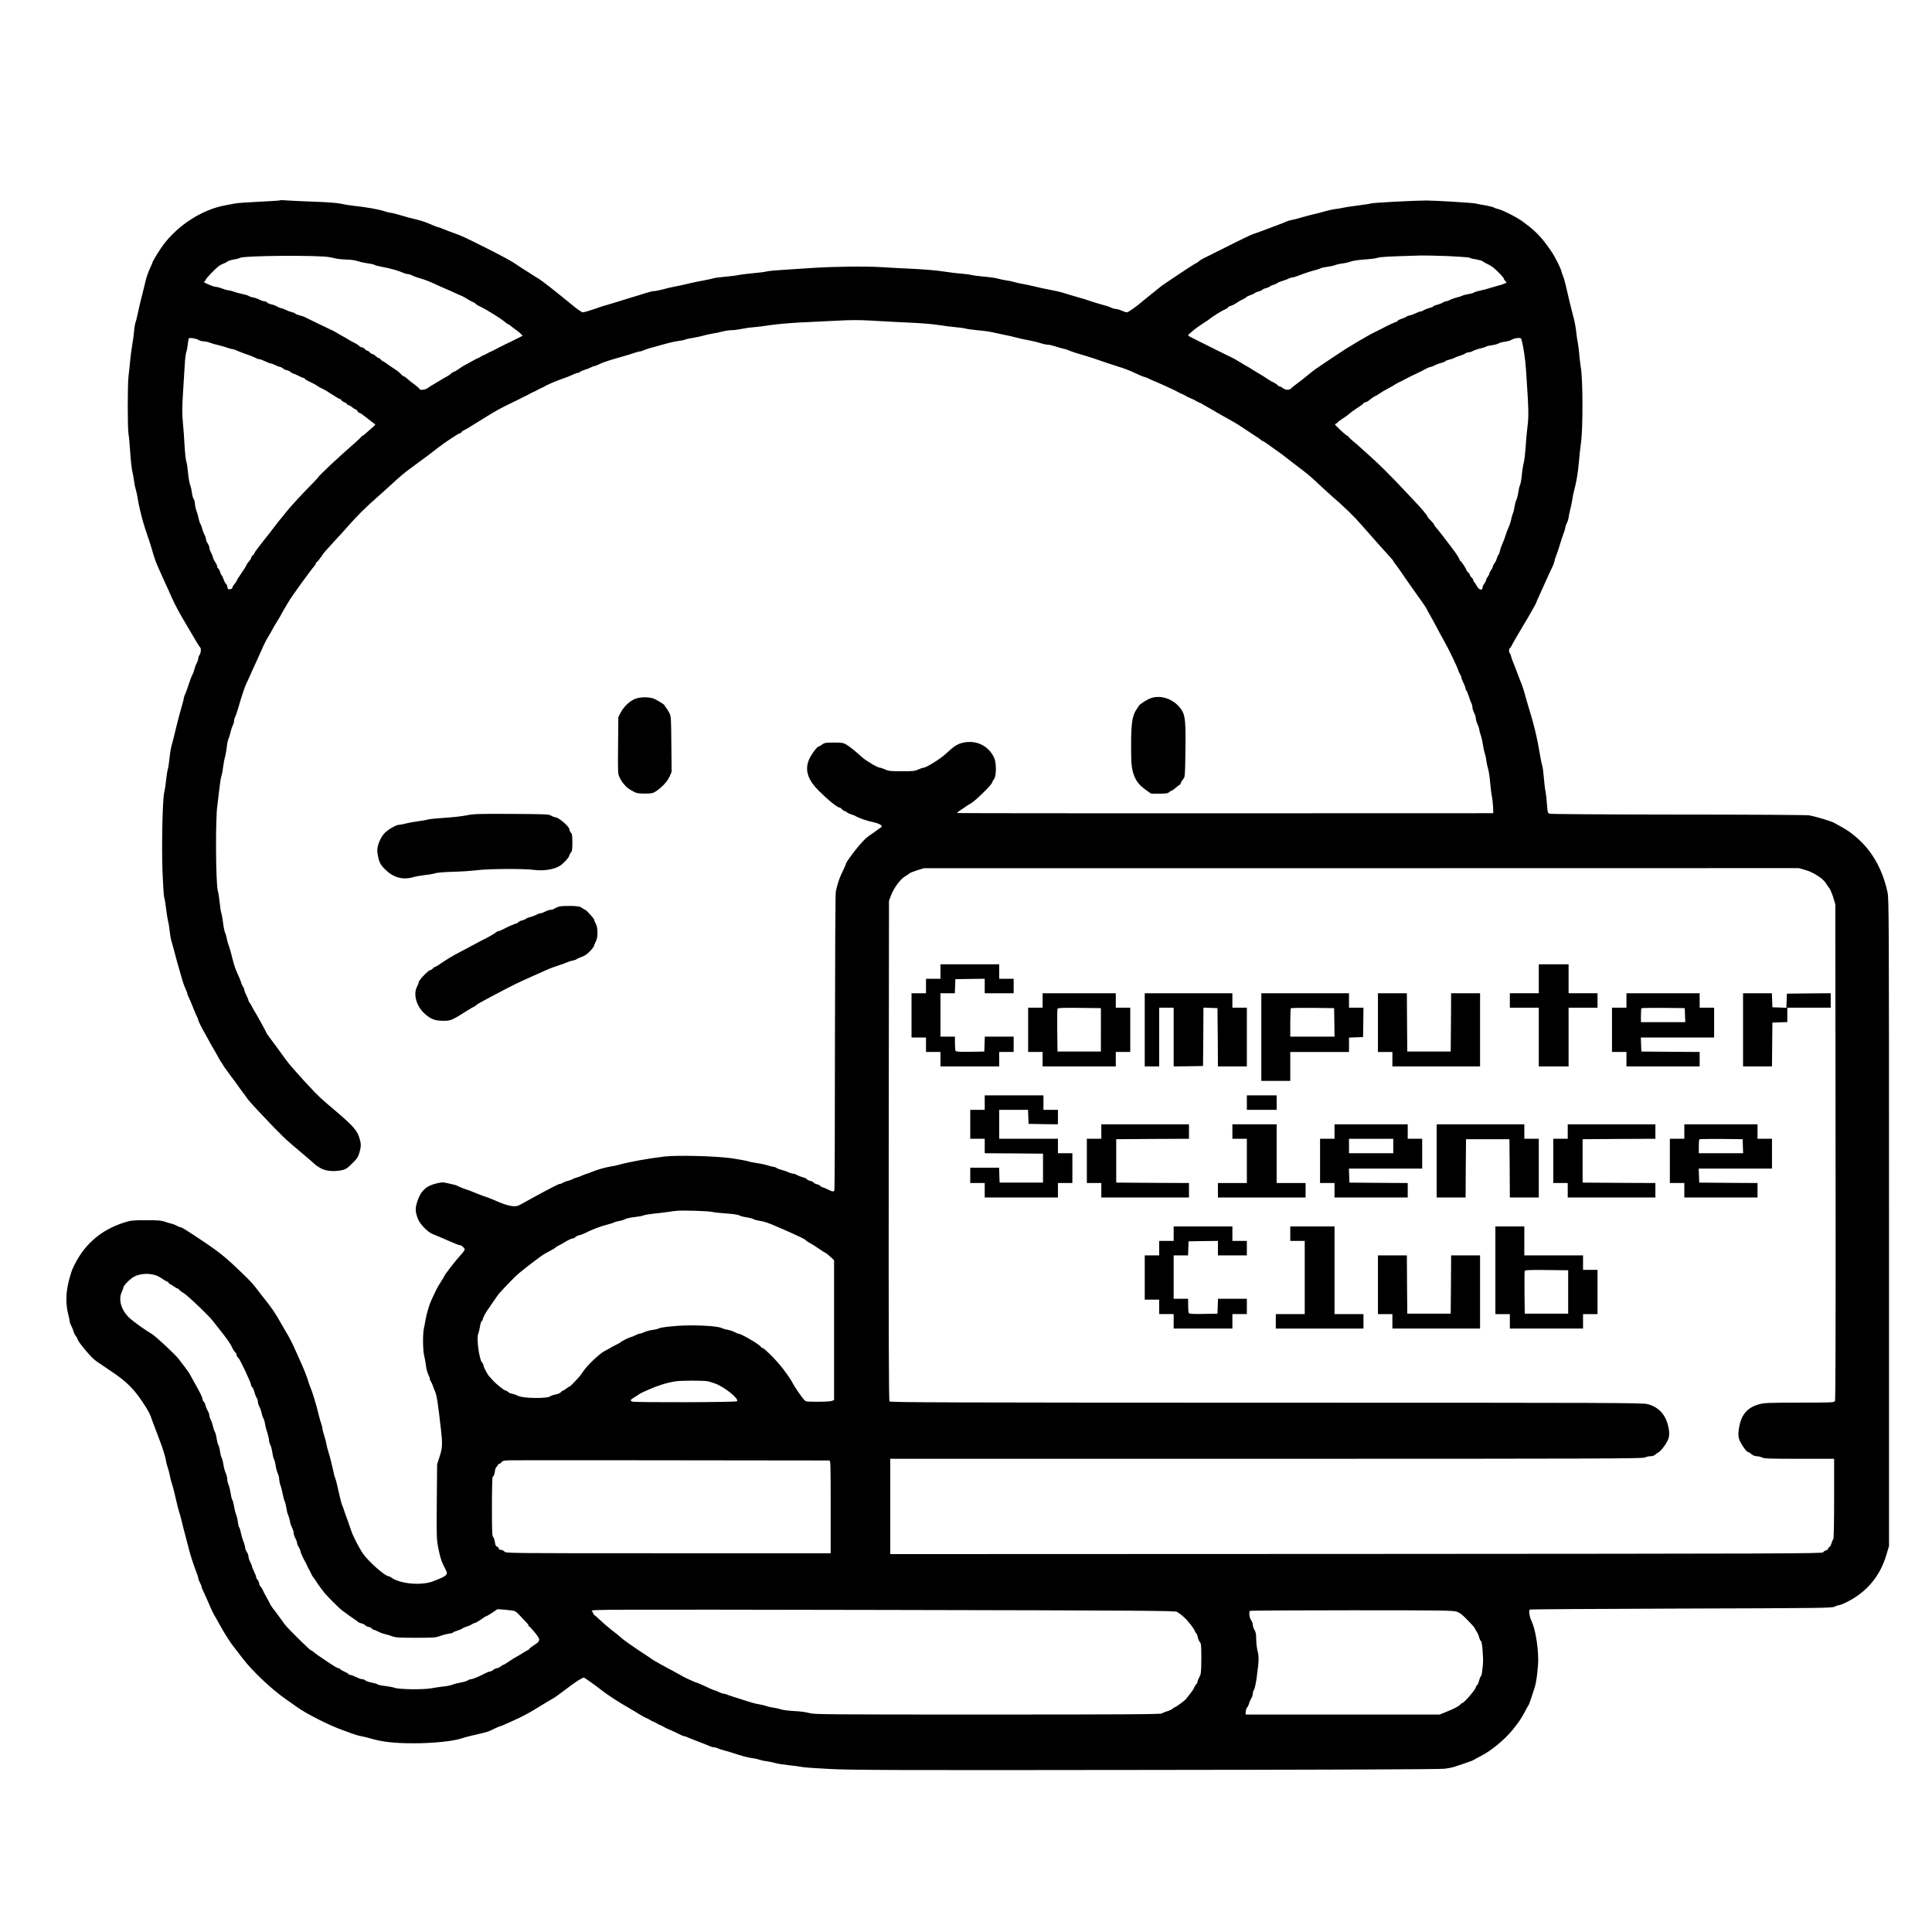 <?xml version="1.0" standalone="no"?>
<!DOCTYPE svg PUBLIC "-//W3C//DTD SVG 20010904//EN"
 "http://www.w3.org/TR/2001/REC-SVG-20010904/DTD/svg10.dtd">
<svg version="1.0" xmlns="http://www.w3.org/2000/svg"
 width="2270pt" height="2270pt" viewBox="0 0 2270 2270"
 preserveAspectRatio="xMidYMid meet">
<g transform="translate(0,2270) scale(0.1,-0.1)"
fill="#000000" stroke="none">
<path d="M3290 20346 c-3 -3 -111 -10 -240 -16 -129 -6 -260 -15 -290 -21 -30
-6 -86 -17 -125 -24 -261 -49 -542 -230 -714 -459 -47 -62 -131 -199 -131
-214 0 -3 -9 -24 -19 -46 -28 -58 -51 -123 -63 -176 -5 -25 -18 -76 -28 -115
-28 -110 -51 -205 -65 -275 -7 -36 -18 -77 -24 -92 -5 -15 -13 -62 -16 -105
-4 -43 -13 -112 -21 -153 -7 -41 -18 -122 -24 -180 -5 -58 -14 -143 -20 -190
-12 -105 -12 -618 0 -680 5 -25 14 -121 20 -215 6 -93 17 -195 25 -225 7 -30
16 -80 20 -110 3 -30 12 -75 20 -100 7 -25 17 -65 20 -90 9 -66 43 -215 67
-295 19 -66 30 -100 72 -220 9 -27 23 -72 31 -100 19 -70 44 -144 60 -180 7
-16 23 -52 35 -80 12 -27 33 -74 46 -102 13 -29 35 -77 48 -105 13 -29 34 -75
46 -103 40 -89 87 -176 185 -341 11 -18 46 -79 79 -134 32 -55 62 -103 67
-106 14 -8 10 -67 -6 -88 -8 -11 -15 -29 -15 -41 0 -11 -8 -36 -19 -55 -10
-19 -22 -51 -26 -70 -4 -19 -13 -46 -21 -60 -14 -25 -33 -77 -60 -160 -8 -25
-21 -59 -29 -77 -8 -17 -15 -37 -15 -45 0 -7 -8 -42 -19 -78 -20 -68 -44 -156
-67 -250 -7 -30 -20 -84 -29 -120 -9 -36 -22 -87 -30 -115 -8 -27 -19 -96 -24
-151 -6 -56 -15 -112 -20 -125 -5 -14 -14 -72 -20 -130 -6 -58 -16 -121 -21
-139 -20 -68 -32 -613 -21 -918 6 -160 15 -302 20 -315 5 -14 15 -69 21 -123
6 -54 17 -123 24 -154 8 -30 17 -86 20 -125 4 -38 13 -90 21 -115 14 -46 38
-134 56 -205 6 -22 19 -71 31 -110 11 -38 29 -101 40 -140 11 -38 29 -87 39
-107 10 -20 19 -43 19 -50 0 -7 7 -26 16 -43 9 -16 31 -68 49 -115 18 -47 40
-98 49 -115 9 -16 16 -35 16 -41 0 -11 44 -100 85 -169 12 -22 32 -58 44 -80
11 -22 31 -56 42 -75 12 -19 38 -64 57 -100 19 -36 40 -72 48 -81 8 -8 14 -18
14 -22 0 -3 35 -53 77 -109 43 -57 93 -125 112 -153 19 -27 39 -55 45 -62 6
-6 22 -28 36 -48 32 -47 47 -64 193 -219 218 -232 277 -288 437 -421 61 -50
160 -136 180 -155 8 -9 37 -28 64 -44 58 -34 148 -44 238 -28 62 12 77 22 153
99 41 40 55 64 68 110 21 75 21 102 0 172 -25 84 -73 140 -243 286 -236 201
-226 192 -360 335 -50 52 -200 220 -223 250 -36 45 -44 56 -126 170 -38 52
-85 116 -105 142 -20 25 -36 49 -36 54 0 6 -115 215 -140 254 -6 8 -18 31 -28
50 -9 19 -23 41 -29 48 -7 7 -13 19 -13 25 0 7 -11 35 -25 62 -13 28 -25 57
-25 65 0 9 -6 24 -14 35 -7 11 -17 31 -21 45 -4 14 -13 39 -20 55 -7 17 -23
53 -35 80 -22 50 -34 90 -65 215 -9 36 -23 81 -31 100 -7 19 -16 53 -20 75 -4
22 -12 51 -19 65 -7 14 -18 67 -24 117 -6 51 -16 104 -21 117 -5 14 -14 69
-19 123 -6 54 -15 114 -21 133 -26 86 -30 868 -5 1015 2 17 11 91 20 166 8 75
19 149 25 165 6 15 16 64 21 109 6 44 16 101 24 126 7 26 16 77 20 115 4 38
13 80 20 94 7 14 17 48 23 75 6 28 18 64 26 80 9 17 16 40 16 53 0 13 5 33 12
45 6 12 20 50 30 85 46 160 88 285 106 318 6 10 20 42 32 69 12 28 33 74 46
103 13 28 35 76 48 105 13 28 34 75 46 102 33 76 63 136 87 172 12 19 31 53
43 76 12 23 35 62 51 87 16 25 36 59 45 75 8 17 25 46 37 67 12 20 39 66 60
102 35 60 265 378 302 417 8 9 15 21 15 27 0 6 6 15 13 19 8 4 30 32 50 60 19
29 41 59 49 66 7 8 49 54 93 103 44 48 87 95 96 104 9 10 51 57 95 106 94 107
191 203 305 303 46 40 127 113 179 161 122 112 154 139 244 205 15 11 53 39
84 62 32 23 83 62 115 85 31 24 85 65 120 92 34 26 87 64 117 84 30 19 71 46
91 59 19 12 40 23 47 23 7 0 12 4 12 10 0 5 15 17 33 25 17 8 52 28 77 45 25
16 54 34 65 40 11 6 40 24 65 40 59 38 157 97 195 117 17 9 37 20 45 24 8 5
85 42 170 84 85 42 162 80 170 86 8 5 26 14 40 19 14 6 32 15 40 20 8 6 26 15
40 20 14 6 32 15 40 20 8 6 26 15 40 21 14 6 39 17 55 25 17 7 49 20 73 29
104 37 129 47 168 66 22 10 48 19 57 19 9 0 19 4 22 10 3 5 27 16 53 24 26 8
61 21 77 30 17 9 36 16 43 16 8 0 26 7 40 15 29 16 118 48 197 70 160 45 194
56 230 69 22 8 48 15 58 16 11 0 33 6 50 14 29 13 53 21 187 57 25 6 74 20
110 30 36 9 89 20 119 24 30 3 62 10 72 15 9 5 50 14 90 20 41 6 94 18 119 25
25 8 74 19 110 25 36 5 90 17 120 25 30 8 76 15 102 15 25 0 77 6 115 14 38 8
104 18 148 21 44 3 136 15 205 26 69 10 215 23 325 29 110 5 304 15 431 21
181 10 275 10 435 1 112 -7 308 -17 434 -23 127 -5 284 -18 350 -29 66 -10
154 -22 196 -25 42 -3 91 -10 110 -15 19 -6 86 -15 149 -21 63 -5 142 -16 175
-24 33 -8 83 -18 110 -24 46 -8 129 -27 230 -53 22 -5 67 -14 100 -20 33 -6
86 -19 118 -29 31 -11 71 -19 87 -19 16 0 56 -9 87 -19 32 -11 74 -23 93 -27
19 -3 48 -12 65 -20 37 -16 114 -41 180 -59 28 -8 73 -22 100 -31 129 -45 241
-82 295 -99 61 -18 129 -43 165 -60 83 -39 145 -65 155 -65 6 0 28 -9 48 -19
20 -11 62 -29 92 -41 63 -26 238 -107 260 -121 8 -5 26 -14 40 -19 14 -6 32
-15 40 -20 8 -6 25 -15 38 -20 12 -6 32 -14 45 -20 12 -5 29 -14 37 -20 8 -5
26 -14 40 -20 14 -5 32 -14 40 -20 8 -5 41 -24 73 -42 33 -18 75 -43 95 -55
21 -12 53 -30 72 -41 19 -10 53 -29 75 -42 22 -13 49 -28 60 -34 28 -16 67
-41 163 -105 46 -31 92 -61 103 -67 10 -6 27 -18 37 -27 10 -10 21 -17 25 -17
7 0 60 -36 147 -100 30 -22 66 -48 80 -57 14 -10 59 -45 101 -78 42 -33 89
-69 104 -80 44 -31 138 -108 161 -130 24 -24 190 -176 222 -204 138 -118 266
-243 349 -339 78 -90 299 -339 340 -382 18 -19 33 -37 33 -41 0 -3 12 -22 28
-41 15 -20 33 -44 40 -54 7 -11 28 -41 47 -69 19 -27 55 -79 80 -115 25 -36
63 -90 85 -120 65 -89 101 -143 112 -164 5 -12 20 -39 33 -61 22 -37 67 -120
122 -225 13 -25 34 -63 47 -85 54 -94 157 -307 171 -355 4 -14 14 -34 21 -45
8 -11 14 -26 14 -35 0 -8 12 -37 25 -65 14 -27 25 -58 25 -67 0 -9 4 -20 10
-23 5 -3 17 -31 26 -61 9 -30 22 -67 30 -82 8 -15 14 -38 14 -52 0 -14 9 -43
20 -65 11 -22 20 -51 20 -65 0 -14 9 -45 20 -69 11 -24 20 -51 20 -61 0 -9 8
-41 19 -71 10 -30 21 -80 25 -113 4 -32 14 -75 21 -95 7 -20 16 -61 19 -91 4
-30 14 -75 22 -100 7 -25 18 -97 23 -160 6 -63 15 -137 21 -165 6 -27 11 -81
13 -120 l2 -70 -3145 -1 c-1730 -1 -3149 1 -3153 3 -5 3 16 20 45 39 29 18 58
37 64 43 6 5 24 16 40 24 59 30 264 232 264 259 0 6 9 21 20 35 28 36 28 189
1 248 -64 140 -202 209 -355 181 -73 -14 -114 -40 -220 -139 -57 -53 -224
-157 -253 -157 -10 0 -38 -10 -63 -21 -40 -19 -63 -21 -195 -21 -131 0 -156 2
-195 21 -25 11 -53 21 -63 21 -26 0 -165 83 -212 126 -72 66 -139 120 -180
145 -36 21 -51 24 -147 24 -95 0 -110 -2 -137 -22 -16 -13 -35 -23 -40 -23
-21 0 -99 -108 -121 -168 -43 -119 -6 -228 123 -356 113 -112 218 -196 245
-196 5 0 17 -9 27 -20 10 -11 24 -20 30 -20 7 0 18 -6 24 -13 6 -8 30 -19 53
-26 24 -7 48 -17 53 -21 22 -17 143 -59 199 -69 60 -11 106 -33 106 -51 0 -5
-10 -15 -22 -21 -13 -7 -25 -15 -28 -19 -3 -3 -30 -23 -60 -43 -71 -48 -83
-58 -157 -143 -59 -68 -153 -197 -153 -211 0 -4 -9 -26 -20 -50 -11 -24 -29
-63 -41 -88 -21 -46 -43 -117 -59 -190 -5 -22 -9 -817 -10 -1767 0 -950 -3
-1734 -6 -1742 -8 -21 -20 -20 -79 9 -27 14 -55 25 -61 25 -6 0 -17 6 -23 14
-7 8 -25 18 -41 21 -16 3 -34 12 -40 20 -6 8 -24 17 -40 20 -16 3 -34 12 -40
20 -6 8 -26 17 -43 21 -18 4 -48 15 -67 25 -19 11 -43 19 -53 19 -10 0 -37 8
-60 19 -23 10 -58 22 -77 26 -19 4 -44 14 -55 21 -11 8 -27 14 -36 14 -9 0
-43 8 -75 19 -33 10 -86 21 -119 25 -33 4 -80 13 -105 21 -25 8 -112 24 -195
36 -188 26 -636 38 -790 20 -187 -22 -422 -65 -530 -96 -27 -8 -70 -17 -95
-20 -61 -9 -175 -42 -228 -65 -23 -11 -47 -20 -53 -20 -5 0 -29 -9 -52 -19
-24 -11 -56 -23 -72 -27 -17 -4 -39 -13 -50 -20 -11 -6 -36 -15 -55 -19 -19
-4 -44 -14 -55 -21 -11 -8 -26 -14 -35 -14 -8 0 -44 -16 -80 -35 -36 -19 -83
-44 -105 -55 -22 -11 -60 -32 -85 -46 -25 -14 -76 -42 -113 -62 -38 -21 -81
-44 -95 -52 -52 -28 -141 -11 -287 56 -16 7 -49 20 -72 29 -24 8 -62 22 -85
30 -24 9 -56 22 -73 29 -16 7 -46 19 -65 26 -19 7 -53 18 -75 26 -22 8 -51 20
-65 28 -14 8 -41 17 -60 20 -19 4 -54 12 -77 17 -32 9 -57 8 -112 -5 -126 -29
-190 -90 -231 -222 -23 -76 -21 -115 12 -199 23 -58 111 -149 166 -172 21 -8
55 -22 77 -32 22 -10 65 -28 95 -41 30 -12 73 -31 96 -41 23 -11 49 -19 58
-19 19 0 56 -35 56 -52 0 -7 -23 -38 -51 -68 -52 -56 -189 -233 -189 -244 0
-4 -17 -32 -38 -64 -21 -31 -51 -84 -66 -117 -16 -33 -36 -78 -47 -100 -26
-56 -56 -159 -69 -230 -5 -33 -14 -80 -20 -105 -14 -68 -12 -254 4 -319 8 -31
17 -84 21 -118 4 -34 15 -79 26 -100 10 -20 19 -44 19 -53 0 -9 6 -24 14 -35
7 -11 17 -31 21 -45 4 -14 15 -43 25 -65 22 -49 36 -141 72 -460 18 -166 16
-209 -17 -310 l-29 -90 -4 -440 c-3 -432 -3 -442 21 -560 22 -108 36 -149 83
-237 33 -61 18 -74 -148 -138 -137 -52 -384 -31 -488 43 -13 9 -29 17 -34 17
-42 0 -242 177 -304 270 -49 73 -121 214 -137 270 -8 25 -26 77 -40 115 -15
39 -33 90 -41 115 -8 25 -18 54 -24 65 -5 11 -16 49 -24 85 -37 164 -52 226
-59 237 -4 6 -14 42 -21 80 -18 83 -41 173 -60 233 -8 25 -18 63 -21 85 -4 22
-15 66 -26 98 -10 31 -19 65 -19 76 0 10 -7 38 -15 62 -9 24 -22 71 -30 104
-26 113 -76 277 -100 330 -7 17 -17 41 -20 55 -13 51 -50 144 -100 255 -15 33
-35 78 -45 100 -47 108 -73 159 -145 279 -11 19 -38 65 -59 103 -49 84 -92
147 -165 238 -31 39 -77 97 -101 130 -50 66 -98 114 -283 288 -92 86 -174 150
-307 240 -221 148 -281 186 -298 187 -6 0 -29 9 -49 20 -21 11 -43 20 -49 20
-6 0 -40 10 -75 22 -56 19 -85 21 -234 21 -153 0 -178 -3 -250 -25 -289 -91
-490 -271 -613 -548 -11 -25 -32 -93 -46 -151 -33 -134 -34 -259 -6 -374 11
-44 20 -87 20 -95 0 -8 8 -31 18 -50 11 -19 22 -48 26 -64 4 -16 16 -41 27
-54 10 -14 19 -28 19 -33 0 -25 137 -192 199 -244 28 -23 21 -18 202 -140 189
-126 280 -221 404 -420 31 -48 54 -96 66 -134 6 -20 17 -49 24 -66 7 -16 25
-64 40 -105 15 -41 35 -95 45 -120 24 -62 60 -183 60 -203 0 -9 9 -43 19 -74
11 -32 22 -76 26 -98 3 -22 13 -60 21 -85 18 -56 41 -146 58 -225 7 -33 20
-82 28 -110 20 -63 36 -127 49 -185 6 -25 17 -67 25 -95 8 -27 21 -77 29 -110
20 -90 70 -249 106 -337 10 -26 19 -54 19 -62 0 -9 9 -33 20 -53 11 -21 20
-44 20 -51 0 -8 7 -26 15 -40 8 -15 28 -61 46 -102 32 -76 72 -163 88 -190 6
-8 42 -73 82 -145 40 -71 98 -162 128 -202 31 -40 86 -112 124 -161 117 -153
352 -373 517 -485 30 -20 82 -57 115 -81 109 -80 382 -218 545 -276 19 -6 64
-23 100 -37 36 -13 90 -29 120 -34 29 -6 74 -16 100 -24 135 -41 282 -58 505
-58 229 -1 477 25 570 58 22 8 69 21 105 29 167 38 196 46 224 59 77 37 124
57 130 57 6 0 35 12 151 65 85 38 168 81 240 125 160 98 206 125 233 140 15 8
80 56 145 105 65 50 137 100 162 113 l43 23 39 -25 c54 -37 128 -90 174 -127
49 -39 146 -104 222 -150 32 -18 75 -44 95 -56 20 -12 53 -32 72 -43 19 -11
53 -32 75 -45 22 -13 51 -29 65 -34 14 -6 32 -16 40 -21 8 -6 26 -15 40 -20
14 -6 32 -15 40 -20 8 -6 26 -15 40 -20 14 -6 32 -15 40 -20 8 -6 26 -15 40
-21 42 -17 133 -60 162 -75 14 -8 32 -14 39 -14 7 0 31 -8 53 -19 23 -10 75
-31 116 -46 41 -15 93 -36 116 -46 22 -11 50 -19 63 -19 12 0 32 -5 44 -12 12
-6 51 -19 87 -28 36 -10 79 -22 95 -28 99 -33 167 -51 215 -58 30 -3 71 -12
90 -19 19 -7 60 -16 90 -19 30 -4 75 -14 100 -21 25 -8 95 -19 155 -25 61 -6
128 -15 150 -20 22 -6 175 -17 340 -25 259 -13 767 -15 3715 -11 2198 2 3445
7 3500 14 47 5 103 17 125 25 22 8 78 27 125 42 47 15 92 33 100 39 8 6 44 26
80 44 119 59 282 194 376 311 76 96 93 121 139 206 20 39 40 75 45 80 4 6 17
42 30 80 13 39 31 95 41 125 22 64 45 256 42 350 -4 166 -38 350 -80 438 -22
44 -33 121 -19 130 6 4 808 9 1781 12 1661 5 1772 6 1802 23 18 9 41 17 52 17
11 0 57 19 103 43 228 117 382 305 454 554 l29 98 0 3800 c0 3637 -1 3804 -18
3884 -41 188 -114 352 -220 490 -84 109 -208 216 -322 276 -38 20 -74 40 -80
44 -23 18 -222 78 -300 91 -27 5 -719 9 -1537 9 -874 1 -1497 5 -1511 10 -22
9 -24 16 -31 111 -3 56 -11 121 -16 146 -6 25 -15 98 -20 162 -5 65 -14 131
-20 148 -6 17 -17 68 -24 115 -34 207 -72 367 -143 594 -9 28 -22 73 -29 100
-15 61 -41 139 -59 180 -7 17 -25 64 -40 105 -15 41 -35 93 -45 115 -10 22
-21 55 -25 72 -4 18 -11 35 -16 38 -12 8 -11 52 2 60 5 4 14 17 20 28 5 12 23
45 39 72 16 28 39 66 50 85 11 19 29 50 40 68 42 68 60 100 109 186 28 49 51
91 51 94 0 3 9 25 20 49 11 24 29 64 41 91 12 26 32 71 45 100 13 28 36 78 50
110 14 31 32 68 39 82 7 14 16 41 20 60 4 19 13 48 21 65 7 16 25 71 40 120
15 50 35 111 45 137 11 26 19 55 19 65 1 10 9 36 20 58 11 22 19 49 20 61 0
11 9 54 19 95 10 41 22 97 26 124 3 28 12 73 20 100 26 95 47 221 56 335 5 63
17 174 27 245 21 164 20 729 -3 860 -7 44 -16 118 -20 165 -4 47 -11 105 -16
130 -6 25 -14 83 -19 130 -5 47 -18 119 -29 160 -36 137 -59 231 -96 395 -9
39 -22 84 -30 102 -8 17 -15 36 -15 43 0 12 -44 114 -61 140 -5 8 -15 26 -21
40 -18 37 -95 148 -141 203 -60 73 -123 131 -233 212 -72 53 -240 138 -296
150 -18 4 -38 11 -44 16 -7 5 -47 16 -90 24 -44 7 -101 18 -129 24 -44 9 -455
34 -575 35 -133 0 -620 -25 -650 -34 -19 -6 -90 -17 -158 -25 -68 -8 -140 -19
-160 -24 -20 -5 -62 -12 -92 -16 -30 -3 -84 -14 -120 -25 -36 -10 -87 -24
-115 -30 -27 -7 -68 -17 -90 -22 -22 -6 -67 -18 -100 -28 -33 -10 -78 -21
-100 -25 -22 -4 -51 -13 -65 -20 -14 -7 -59 -25 -100 -40 -41 -15 -95 -35
-120 -45 -25 -9 -61 -23 -80 -30 -137 -48 -98 -31 -412 -187 -280 -139 -294
-146 -317 -167 -10 -9 -20 -16 -24 -16 -3 0 -45 -26 -94 -58 -48 -32 -135 -90
-193 -128 -57 -38 -111 -75 -120 -82 -8 -7 -55 -45 -105 -84 -49 -39 -99 -79
-110 -89 -68 -60 -178 -139 -194 -139 -10 0 -38 9 -62 20 -24 11 -55 20 -69
20 -14 0 -38 7 -54 15 -16 8 -54 22 -85 29 -54 14 -124 36 -186 57 -16 6 -52
17 -80 25 -27 7 -72 20 -100 29 -120 38 -154 47 -220 60 -118 23 -177 36 -255
55 -41 10 -95 21 -120 25 -25 3 -65 13 -90 20 -25 8 -67 17 -95 20 -27 4 -70
13 -95 20 -25 8 -99 19 -165 24 -66 6 -134 15 -152 20 -17 5 -71 12 -120 16
-48 3 -142 15 -208 25 -66 11 -217 24 -335 30 -118 5 -296 15 -395 21 -191 12
-566 7 -820 -10 -82 -6 -226 -15 -320 -21 -93 -5 -185 -14 -204 -19 -19 -6
-91 -15 -160 -21 -69 -6 -146 -16 -171 -21 -25 -6 -94 -15 -155 -20 -60 -5
-126 -14 -145 -20 -19 -5 -69 -16 -110 -24 -41 -7 -104 -20 -140 -28 -122 -29
-165 -38 -220 -48 -30 -6 -86 -19 -125 -30 -38 -10 -82 -19 -97 -19 -16 0 -56
-9 -90 -20 -35 -11 -92 -29 -128 -40 -36 -10 -87 -26 -115 -35 -125 -39 -184
-57 -230 -70 -27 -7 -68 -20 -90 -28 -92 -33 -171 -57 -188 -57 -11 0 -65 37
-120 83 -209 171 -353 284 -392 308 -64 39 -70 43 -116 73 -24 15 -60 38 -79
50 -19 13 -67 44 -106 70 -39 26 -186 104 -326 174 -258 129 -278 138 -358
167 -25 9 -63 23 -85 31 -22 8 -54 21 -72 29 -17 8 -37 15 -43 15 -7 0 -31 8
-54 19 -71 32 -149 60 -196 70 -52 11 -138 34 -230 62 -36 11 -73 19 -82 19
-10 0 -44 8 -75 19 -64 21 -221 49 -353 62 -47 5 -116 16 -155 25 -45 10 -160
19 -320 24 -137 5 -281 12 -320 15 -38 4 -72 4 -75 1z m585 -668 c28 -6 68
-14 90 -19 22 -4 73 -8 112 -9 44 0 96 -8 130 -19 32 -11 85 -22 118 -26 33
-4 65 -11 72 -16 6 -6 46 -16 90 -24 90 -16 191 -44 245 -68 21 -10 47 -17 58
-17 12 0 35 -7 52 -16 17 -9 51 -22 77 -29 81 -23 126 -41 266 -106 22 -10 63
-28 90 -39 28 -12 73 -32 100 -45 28 -12 57 -26 65 -29 8 -3 29 -15 45 -26 17
-11 47 -28 68 -37 20 -9 37 -19 37 -23 0 -4 17 -15 38 -25 20 -9 55 -27 77
-40 22 -13 56 -34 75 -45 64 -38 137 -88 164 -112 11 -10 23 -18 28 -18 4 0
17 -8 27 -17 10 -10 36 -29 56 -43 21 -14 48 -36 62 -50 l24 -24 -33 -18 c-18
-9 -40 -20 -48 -24 -38 -17 -237 -116 -250 -124 -8 -6 -26 -14 -40 -20 -14 -5
-32 -14 -40 -20 -8 -5 -26 -14 -40 -20 -14 -5 -32 -14 -40 -20 -8 -5 -26 -15
-40 -20 -14 -6 -47 -24 -75 -40 -27 -16 -60 -33 -72 -39 -12 -5 -45 -26 -72
-46 -28 -19 -55 -35 -61 -35 -5 0 -18 -8 -28 -17 -9 -10 -28 -24 -42 -31 -14
-7 -43 -24 -65 -37 -22 -13 -56 -33 -75 -45 -50 -29 -72 -43 -99 -62 -25 -19
-91 -25 -91 -9 0 5 -24 27 -52 48 -51 37 -65 48 -108 86 -11 9 -24 17 -28 17
-5 0 -18 10 -30 23 -27 29 -35 35 -107 82 -33 22 -62 42 -65 46 -3 3 -20 14
-37 23 -18 9 -33 21 -33 26 0 6 -6 10 -14 10 -7 0 -25 11 -40 25 -15 14 -33
25 -40 25 -7 0 -21 9 -31 20 -10 11 -23 20 -30 20 -7 0 -20 9 -30 20 -10 11
-26 20 -35 20 -10 0 -23 7 -30 16 -8 8 -27 22 -44 30 -17 8 -49 25 -71 38 -22
14 -53 32 -70 41 -16 8 -48 27 -70 40 -22 14 -47 27 -55 31 -20 8 -298 142
-330 159 -14 7 -41 16 -60 20 -19 4 -42 13 -50 20 -8 7 -29 16 -47 19 -17 4
-48 16 -69 27 -21 10 -45 19 -52 19 -8 0 -29 8 -46 19 -17 10 -47 21 -67 25
-21 4 -42 13 -49 21 -7 8 -22 15 -34 15 -12 0 -37 9 -57 19 -20 11 -54 23 -75
27 -22 3 -45 11 -52 17 -7 6 -41 16 -75 23 -34 7 -80 19 -102 28 -22 8 -50 15
-62 16 -12 0 -45 9 -73 20 -28 11 -63 20 -78 20 -27 1 -158 58 -135 59 6 1 14
10 18 20 7 23 116 136 160 167 17 12 42 25 55 29 14 4 32 14 41 21 9 8 41 19
72 24 31 5 66 14 78 21 50 26 926 33 1054 7z m13142 13 c128 -6 241 -14 251
-20 10 -6 47 -15 82 -20 35 -6 66 -15 69 -20 3 -5 22 -16 41 -25 47 -22 70
-36 104 -66 48 -41 106 -104 106 -116 0 -6 7 -17 15 -24 8 -7 15 -15 15 -19 0
-7 -56 -28 -115 -42 -22 -6 -60 -17 -85 -25 -25 -9 -73 -21 -107 -28 -34 -7
-68 -17 -75 -23 -7 -6 -35 -14 -63 -18 -27 -4 -61 -13 -75 -20 -14 -7 -42 -16
-63 -20 -20 -4 -54 -16 -74 -26 -21 -11 -44 -19 -53 -19 -9 0 -25 -7 -36 -14
-12 -8 -42 -20 -67 -27 -26 -6 -47 -15 -47 -19 0 -4 -21 -13 -47 -19 -25 -7
-55 -19 -67 -27 -11 -7 -27 -14 -36 -14 -9 0 -33 -9 -55 -20 -21 -11 -54 -23
-72 -26 -18 -3 -35 -10 -38 -14 -3 -5 -28 -16 -55 -25 -28 -9 -50 -21 -50 -26
0 -5 -5 -9 -11 -9 -10 0 -127 -55 -169 -79 -8 -5 -26 -14 -40 -20 -14 -6 -32
-15 -40 -20 -8 -5 -26 -14 -40 -20 -14 -7 -43 -23 -65 -36 -22 -14 -53 -32
-70 -40 -16 -9 -50 -29 -75 -45 -25 -16 -52 -33 -60 -36 -8 -4 -53 -32 -98
-63 -46 -31 -91 -61 -100 -66 -16 -10 -73 -48 -127 -85 -12 -8 -35 -24 -51
-35 -28 -18 -112 -84 -144 -112 -8 -8 -33 -27 -55 -43 -22 -17 -50 -38 -63
-48 -13 -9 -31 -25 -40 -34 -22 -24 -68 -23 -99 2 -14 11 -31 20 -38 20 -7 0
-18 7 -25 16 -8 8 -27 22 -44 30 -17 7 -43 22 -57 31 -46 32 -89 58 -149 93
-19 11 -48 29 -65 40 -16 11 -43 27 -60 35 -16 9 -50 29 -75 45 -25 16 -52 32
-60 36 -16 6 -384 189 -410 203 -8 5 -41 21 -72 36 -32 15 -58 31 -58 35 0 5
15 20 33 34 17 14 39 32 47 39 15 13 118 84 149 102 9 6 23 16 31 23 27 23
141 94 176 108 19 8 34 18 34 23 0 5 12 12 26 15 14 4 38 15 53 24 46 31 65
42 98 57 17 8 34 19 37 24 4 5 23 15 44 22 20 6 44 17 52 24 8 7 29 16 45 19
17 4 37 13 45 20 8 8 29 17 45 20 17 4 37 13 45 20 8 8 29 17 45 20 17 4 37
14 45 21 8 7 34 18 57 24 23 6 54 18 70 26 15 8 36 15 46 15 10 0 39 8 65 18
73 29 143 52 197 66 28 7 59 17 70 23 11 6 47 14 80 18 33 4 74 13 92 20 17 7
58 17 90 20 32 4 74 14 93 22 19 8 92 19 161 24 69 4 139 14 155 20 26 11 128
16 509 27 50 1 194 -2 322 -7z m-14684 -986 c12 -8 37 -15 57 -15 19 -1 53 -8
75 -16 22 -9 67 -22 100 -29 33 -8 78 -20 100 -29 22 -8 48 -15 57 -16 10 0
37 -8 60 -19 24 -10 59 -24 78 -31 19 -7 53 -18 75 -26 22 -8 52 -21 67 -29
14 -8 34 -15 45 -15 10 0 41 -12 68 -25 28 -14 57 -25 65 -25 9 0 33 -9 55
-20 22 -11 45 -20 53 -20 8 0 25 -9 39 -20 14 -11 33 -20 43 -20 10 0 29 -9
43 -20 14 -11 30 -20 36 -20 5 0 31 -11 57 -25 26 -14 53 -25 60 -25 8 0 14
-4 14 -9 0 -5 17 -16 38 -26 50 -23 105 -52 118 -64 7 -5 27 -17 45 -25 37
-17 44 -21 140 -83 36 -24 71 -43 77 -43 7 0 12 -5 12 -11 0 -5 16 -17 35 -25
19 -8 35 -19 35 -24 0 -6 6 -10 14 -10 8 0 28 -11 44 -25 17 -14 35 -25 41
-25 5 0 15 -9 21 -20 6 -11 16 -20 21 -20 6 0 25 -11 43 -25 17 -14 40 -31 51
-39 11 -9 36 -27 55 -43 19 -15 37 -28 39 -30 3 -2 -10 -16 -28 -31 -18 -15
-51 -44 -73 -64 -22 -21 -44 -38 -48 -38 -5 0 -13 -6 -17 -13 -4 -8 -39 -41
-78 -75 -178 -154 -425 -386 -425 -398 0 -3 -28 -33 -62 -68 -112 -111 -285
-300 -323 -351 -21 -27 -45 -58 -54 -67 -9 -10 -24 -28 -33 -40 -67 -88 -80
-105 -96 -125 -9 -13 -26 -34 -37 -47 -11 -13 -28 -35 -38 -48 -9 -12 -37 -49
-62 -80 -25 -31 -45 -61 -45 -66 0 -5 -9 -17 -20 -27 -11 -10 -20 -24 -20 -31
0 -7 -11 -25 -25 -40 -14 -15 -25 -31 -25 -35 0 -7 -39 -69 -102 -161 -10 -15
-18 -30 -18 -34 0 -3 -11 -19 -25 -36 -14 -16 -25 -35 -25 -43 0 -17 -42 -27
-52 -12 -4 7 -8 19 -8 28 0 9 -7 22 -14 29 -8 6 -20 28 -27 48 -6 20 -17 44
-24 52 -8 8 -16 27 -20 42 -4 15 -13 32 -21 39 -8 6 -14 19 -14 29 0 9 -9 28
-19 42 -11 13 -23 38 -27 54 -4 16 -15 45 -26 64 -10 19 -18 44 -18 55 0 11
-9 34 -20 50 -11 17 -20 39 -20 50 0 11 -8 36 -19 55 -10 19 -22 51 -26 70 -4
19 -13 44 -21 55 -7 11 -17 43 -22 70 -6 28 -17 68 -26 90 -8 22 -15 56 -16
75 0 20 -6 45 -14 56 -8 12 -18 45 -21 75 -4 30 -13 72 -22 94 -8 22 -19 86
-24 142 -5 56 -14 114 -20 130 -6 15 -15 95 -20 178 -4 82 -13 207 -20 277
-10 102 -10 168 0 335 7 114 16 267 21 338 4 72 12 142 18 157 6 14 14 55 18
90 4 34 9 67 12 72 7 12 90 -1 115 -19z m15541 13 c24 -78 47 -233 56 -363 32
-480 33 -534 17 -670 -9 -71 -19 -182 -22 -245 -4 -63 -13 -142 -21 -175 -9
-33 -20 -102 -24 -153 -5 -51 -15 -102 -21 -113 -6 -12 -15 -49 -20 -83 -4
-35 -15 -75 -23 -91 -8 -15 -17 -51 -21 -79 -4 -28 -12 -64 -20 -81 -7 -16
-16 -48 -20 -70 -4 -22 -15 -58 -25 -80 -10 -22 -23 -55 -29 -72 -6 -18 -16
-48 -22 -65 -6 -18 -19 -51 -29 -73 -10 -22 -22 -56 -25 -75 -4 -19 -13 -42
-20 -50 -7 -8 -15 -28 -19 -44 -4 -16 -16 -41 -27 -54 -10 -14 -19 -31 -19
-39 0 -8 -9 -26 -20 -40 -11 -14 -20 -32 -20 -40 0 -8 -9 -26 -20 -40 -11 -14
-20 -32 -20 -40 0 -8 -9 -26 -20 -40 -11 -14 -20 -34 -20 -44 0 -41 -42 -33
-67 14 -8 17 -22 37 -29 45 -8 7 -14 19 -14 26 0 7 -9 21 -20 31 -11 10 -20
23 -20 30 0 7 -9 20 -20 30 -11 10 -20 22 -20 26 0 13 -63 109 -71 109 -5 0
-9 5 -9 12 0 12 -36 69 -75 119 -11 15 -29 39 -40 54 -34 47 -145 189 -165
211 -11 12 -20 25 -20 29 0 4 -10 18 -22 31 -46 47 -58 61 -58 69 0 9 -78 102
-135 161 -22 23 -85 90 -140 149 -143 152 -281 290 -359 360 -37 33 -98 88
-136 123 -37 34 -85 76 -107 93 -21 17 -42 37 -46 45 -4 8 -12 14 -17 14 -8 0
-62 48 -123 108 -26 26 -26 27 -7 36 11 5 20 12 20 16 0 4 24 22 53 40 28 18
59 39 67 47 31 27 77 61 128 93 28 18 52 37 52 41 0 4 11 10 24 13 14 3 31 12
38 19 21 19 76 57 84 57 3 0 20 10 37 22 31 22 59 38 122 72 17 9 48 27 70 41
22 13 51 29 65 34 14 6 32 15 40 21 15 9 110 56 160 79 14 6 32 15 40 19 54
31 101 52 112 52 7 0 29 8 48 19 19 10 51 22 70 26 19 4 42 13 50 20 8 7 31
16 50 20 19 4 44 12 55 19 11 7 40 18 65 25 25 7 54 19 65 27 11 8 29 14 40
14 11 0 34 7 50 16 17 9 57 23 89 30 33 8 65 18 70 23 6 5 36 11 66 15 30 4
64 13 75 20 11 8 45 17 75 21 30 4 64 13 75 20 40 25 113 33 119 13z m3335
-6239 c94 -26 207 -98 242 -153 13 -21 33 -50 44 -64 11 -15 31 -62 45 -107
l24 -80 3 -2908 c2 -2009 0 -2914 -7 -2927 -10 -19 -24 -20 -418 -20 -361 -1
-414 -3 -472 -19 -138 -38 -210 -120 -236 -271 -20 -113 -12 -144 68 -257 13
-18 28 -33 35 -33 6 0 25 -11 41 -25 19 -16 42 -25 63 -25 19 0 47 -7 63 -15
24 -13 94 -15 437 -15 l409 0 0 -469 c0 -294 -4 -472 -10 -476 -5 -3 -14 -24
-20 -46 -6 -22 -18 -43 -26 -46 -7 -3 -14 -11 -14 -19 0 -7 -11 -16 -25 -20
-14 -3 -29 -14 -34 -23 -9 -15 -424 -16 -5485 -19 l-5476 -2 0 560 0 560 4419
0 c3900 0 4422 2 4447 15 16 8 46 15 66 15 22 0 44 7 55 18 10 10 29 23 43 30
14 7 46 44 72 82 52 77 60 120 40 217 -30 140 -113 231 -242 265 -61 16 -357
17 -4481 17 -3718 1 -4418 3 -4428 15 -8 10 -11 774 -9 2947 l3 2934 24 65
c31 84 108 188 161 220 23 14 48 31 56 38 7 7 49 24 91 37 l78 24 5139 0 5140
1 75 -21z m-12843 -4018 c22 -6 100 -14 172 -19 73 -5 138 -15 146 -21 8 -7
45 -17 82 -23 38 -5 77 -16 89 -23 11 -7 43 -15 70 -19 48 -6 111 -27 205 -69
25 -11 64 -28 88 -38 100 -44 130 -58 187 -85 33 -16 62 -32 63 -37 2 -4 20
-17 40 -28 42 -22 71 -41 136 -86 26 -18 50 -33 54 -33 4 0 29 -20 55 -43 l47
-44 0 -822 0 -821 -26 -10 c-14 -6 -88 -10 -165 -10 -137 0 -141 1 -163 25
-27 29 -115 158 -133 195 -7 14 -21 37 -30 51 -10 14 -27 39 -38 55 -46 69
-145 184 -204 238 -19 17 -43 39 -53 49 -10 9 -22 17 -27 17 -6 0 -16 8 -23
18 -23 31 -232 152 -262 152 -6 0 -27 8 -46 19 -19 10 -54 22 -78 26 -23 4
-56 13 -71 21 -53 26 -339 40 -534 25 -100 -8 -183 -19 -198 -26 -14 -8 -50
-17 -80 -21 -30 -3 -73 -15 -96 -25 -23 -11 -49 -19 -57 -19 -9 0 -33 -9 -53
-20 -21 -11 -43 -20 -49 -20 -14 0 -117 -51 -124 -62 -3 -4 -21 -14 -40 -23
-19 -9 -53 -27 -75 -40 -22 -13 -51 -29 -64 -35 -55 -25 -209 -168 -256 -240
-36 -53 -41 -59 -105 -127 -27 -29 -52 -53 -56 -53 -4 0 -22 -11 -40 -25 -18
-14 -36 -25 -41 -25 -5 0 -16 -8 -24 -19 -9 -10 -35 -21 -58 -25 -23 -3 -54
-14 -69 -24 -40 -26 -317 -22 -370 6 -20 10 -53 22 -73 26 -21 3 -42 13 -49
21 -7 8 -18 15 -25 15 -17 0 -111 74 -152 119 -18 20 -38 43 -46 51 -20 21
-67 112 -67 129 0 8 -7 22 -16 32 -34 38 -67 283 -45 337 6 15 16 54 21 87 5
33 14 61 20 63 5 2 10 8 10 13 0 13 26 69 47 100 10 14 41 59 68 99 28 40 57
82 65 94 14 21 112 125 205 218 34 35 169 141 304 240 20 15 64 41 98 58 35
17 65 36 69 41 3 5 20 16 37 24 18 8 50 26 72 40 50 30 83 45 99 45 8 0 19 6
25 14 7 8 27 18 44 22 18 3 48 14 67 24 94 47 183 81 275 104 28 7 59 17 70
23 11 6 40 14 65 18 25 4 55 14 68 22 13 8 61 18 107 23 46 5 93 13 104 19 11
6 64 15 118 21 54 5 130 14 168 20 39 6 88 12 110 14 69 7 368 -3 411 -13z
m-6505 -758 c19 -10 49 -29 66 -41 17 -12 36 -22 42 -22 6 0 11 -5 11 -10 0
-6 8 -14 18 -17 9 -4 31 -17 48 -30 17 -13 36 -23 42 -23 7 0 12 -4 12 -8 0
-5 28 -27 63 -49 55 -36 294 -264 339 -325 10 -13 53 -68 97 -123 80 -102 110
-145 135 -201 8 -17 22 -36 30 -44 9 -7 16 -20 16 -30 0 -10 7 -23 16 -30 8
-8 22 -27 29 -44 8 -17 19 -38 23 -46 5 -8 18 -35 30 -60 52 -112 72 -160 72
-173 0 -8 6 -20 14 -26 8 -6 19 -32 25 -58 7 -25 19 -55 27 -67 7 -11 14 -32
14 -46 0 -14 8 -41 19 -60 10 -19 21 -53 25 -74 4 -21 13 -48 21 -60 7 -12 16
-42 19 -68 4 -26 16 -72 27 -102 10 -31 19 -68 19 -83 0 -16 7 -41 15 -57 9
-16 20 -58 25 -93 5 -36 13 -70 19 -77 5 -6 15 -41 20 -78 6 -36 18 -79 26
-94 8 -16 15 -45 15 -64 1 -19 8 -53 16 -75 9 -22 20 -67 26 -100 6 -33 16
-71 23 -85 7 -14 16 -50 20 -80 4 -30 13 -67 21 -81 7 -15 16 -46 20 -70 4
-24 15 -60 26 -79 10 -19 18 -46 18 -60 0 -14 9 -42 20 -63 11 -20 20 -45 20
-54 0 -10 9 -33 20 -51 11 -18 20 -39 20 -47 0 -14 38 -97 61 -135 5 -8 14
-26 19 -40 6 -14 15 -32 20 -40 6 -8 18 -31 26 -50 9 -19 19 -37 23 -40 4 -3
17 -21 29 -41 12 -20 34 -52 49 -71 16 -20 37 -48 48 -64 28 -38 184 -195 219
-219 16 -11 40 -29 55 -40 14 -11 46 -34 71 -50 25 -17 51 -35 57 -42 7 -6 26
-14 42 -18 16 -3 35 -12 41 -20 6 -8 24 -17 40 -20 16 -3 34 -13 41 -21 6 -8
17 -14 23 -14 7 0 30 -10 51 -21 22 -12 58 -25 80 -29 22 -5 60 -16 85 -26 38
-14 80 -17 275 -17 208 0 235 2 285 21 30 11 76 23 102 27 26 3 50 10 53 15 3
5 25 14 48 21 23 6 49 17 57 24 8 7 33 18 55 24 22 6 49 18 59 26 11 8 26 15
32 15 12 0 65 32 109 65 10 8 23 15 28 15 4 0 36 19 70 41 l62 42 94 -7 c51
-4 103 -12 115 -18 11 -6 41 -34 66 -62 25 -27 55 -60 68 -72 12 -12 22 -26
22 -33 0 -6 4 -11 8 -11 4 0 34 -32 66 -71 69 -85 69 -99 -9 -149 -30 -19 -55
-38 -55 -43 0 -4 -10 -12 -22 -17 -13 -6 -43 -24 -68 -40 -25 -16 -55 -34 -66
-39 -12 -5 -48 -28 -80 -50 -33 -23 -63 -41 -67 -41 -5 0 -20 -9 -34 -20 -14
-11 -33 -20 -43 -20 -10 0 -29 -9 -43 -20 -14 -11 -33 -20 -42 -20 -9 0 -33
-9 -53 -20 -68 -36 -149 -70 -168 -70 -11 0 -29 -7 -40 -15 -12 -8 -48 -18
-80 -24 -32 -5 -75 -16 -94 -24 -19 -8 -64 -18 -100 -21 -36 -4 -105 -14 -155
-23 -100 -17 -377 -13 -427 6 -15 6 -64 15 -109 21 -45 5 -87 14 -94 20 -7 6
-38 15 -70 21 -32 6 -64 17 -72 25 -8 8 -24 14 -36 14 -12 0 -44 11 -72 25
-27 13 -58 25 -67 25 -9 0 -20 5 -24 11 -3 6 -25 19 -49 29 -24 10 -46 23 -49
29 -4 6 -14 11 -23 11 -9 0 -59 30 -112 66 -53 36 -112 76 -131 89 -19 14 -42
31 -51 40 -9 8 -20 15 -26 15 -5 0 -70 60 -144 134 -131 130 -159 160 -189
206 -14 20 -45 63 -84 115 -9 11 -25 32 -36 46 -11 15 -24 37 -30 50 -6 13
-24 47 -40 74 -16 28 -36 67 -45 88 -10 20 -21 37 -25 37 -4 0 -11 15 -14 34
-4 19 -13 39 -21 46 -8 7 -15 20 -15 29 0 9 -11 39 -25 66 -13 28 -25 56 -25
63 0 6 -9 29 -20 49 -11 21 -20 49 -20 63 0 14 -9 39 -20 55 -11 17 -20 40
-20 53 0 13 -9 44 -19 70 -11 26 -25 73 -31 104 -6 32 -15 60 -20 63 -4 2 -11
31 -15 62 -4 32 -13 72 -21 88 -7 17 -18 59 -23 93 -6 35 -15 70 -20 76 -6 7
-15 41 -20 77 -5 35 -16 81 -25 101 -9 21 -16 52 -16 70 0 18 -9 51 -19 73
-10 22 -21 64 -25 94 -4 30 -13 66 -20 80 -8 14 -17 49 -21 77 -3 28 -12 63
-20 77 -7 14 -16 49 -20 79 -4 29 -13 62 -20 74 -8 12 -17 39 -21 60 -4 21
-15 56 -25 76 -11 21 -19 47 -19 59 0 12 -9 36 -19 53 -10 17 -22 45 -26 63
-3 17 -13 37 -21 44 -8 6 -14 20 -14 30 0 18 -35 89 -92 188 -14 25 -33 60
-42 76 -22 42 -35 61 -83 125 -24 30 -51 66 -60 79 -41 54 -268 266 -317 296
-85 51 -212 142 -262 187 -97 89 -135 212 -95 304 12 26 21 51 21 56 0 24 84
108 132 131 80 40 204 39 279 0z m6459 -1233 c19 -5 58 -17 85 -27 110 -40
282 -180 255 -207 -13 -13 -1197 -16 -1230 -4 -28 10 -25 20 12 43 18 11 44
28 58 37 14 10 32 21 40 24 8 4 42 19 75 34 104 47 209 81 315 99 64 12 348
12 390 1z m1423 -930 c16 0 17 -33 17 -545 l0 -545 -1908 0 c-1895 0 -1908 0
-1925 20 -9 11 -28 20 -42 20 -16 0 -25 6 -25 16 0 9 -9 18 -19 21 -14 4 -21
17 -26 53 -4 27 -13 54 -21 61 -12 9 -14 72 -14 360 0 198 4 349 9 349 11 0
21 26 27 70 2 19 11 40 19 46 8 6 15 16 15 23 0 6 6 11 14 11 8 0 21 9 29 20
11 16 27 20 98 22 66 2 1408 2 3752 -2z m4087 -1779 c58 -36 106 -80 156 -145
30 -38 54 -75 54 -81 0 -7 6 -18 14 -24 7 -6 16 -28 19 -47 4 -20 14 -45 24
-56 16 -18 18 -41 18 -197 -1 -162 -3 -179 -23 -216 -12 -21 -22 -47 -22 -56
0 -9 -7 -22 -15 -29 -8 -6 -17 -22 -21 -33 -4 -12 -18 -35 -31 -52 -13 -16
-32 -40 -41 -53 -9 -12 -23 -30 -31 -38 -20 -23 -119 -94 -129 -94 -5 0 -15
-7 -22 -15 -7 -8 -35 -22 -62 -30 -28 -8 -57 -20 -66 -27 -12 -10 -423 -13
-2051 -13 -1928 0 -2039 1 -2094 18 -34 10 -106 20 -175 23 -64 3 -133 12
-152 19 -19 7 -60 16 -90 20 -30 4 -69 13 -85 20 -17 6 -53 15 -80 19 -28 4
-75 15 -105 25 -30 10 -95 31 -145 46 -49 15 -105 33 -123 41 -18 8 -41 14
-50 14 -10 0 -35 9 -57 20 -22 11 -43 20 -49 20 -5 0 -27 9 -50 19 -89 42
-155 71 -162 71 -4 0 -25 8 -48 19 -23 10 -52 24 -66 30 -14 6 -61 31 -105 56
-44 25 -91 50 -105 57 -33 16 -182 100 -195 110 -5 5 -79 54 -163 109 -83 56
-169 116 -190 135 -43 38 -36 33 -127 103 -38 30 -96 80 -128 110 -32 31 -64
59 -72 64 -8 4 -15 13 -15 19 0 6 -7 20 -17 30 -16 18 87 18 3418 12 3091 -6
3436 -9 3459 -23z m3285 3 c33 -11 66 -35 113 -84 75 -76 102 -107 102 -116 0
-3 9 -18 19 -33 10 -14 24 -45 30 -68 6 -23 16 -43 22 -45 13 -4 29 -193 23
-268 -9 -101 -15 -139 -25 -145 -5 -4 -14 -26 -20 -50 -6 -25 -17 -50 -25 -56
-8 -6 -14 -17 -14 -24 0 -23 -139 -185 -159 -185 -5 0 -14 -7 -22 -16 -18 -22
-79 -54 -184 -95 l-60 -24 -1140 0 -1140 0 2 33 c0 18 8 41 16 50 9 9 19 31
23 47 4 17 16 44 26 60 10 17 18 41 18 55 0 14 6 35 14 46 8 11 22 74 31 140
27 199 29 245 11 316 -9 35 -16 98 -16 139 0 56 -5 82 -20 107 -11 18 -20 45
-20 61 0 16 -9 40 -20 54 -19 24 -28 96 -14 110 4 4 542 7 1195 7 1052 0 1194
-2 1234 -16z"/>
<path d="M11050 11285 l0 -85 -85 0 -85 0 0 -85 0 -85 -85 0 -85 0 0 -260 0
-260 85 0 85 0 0 -85 0 -85 85 0 85 0 0 -85 0 -85 345 0 345 0 0 85 0 85 85 0
85 0 0 90 0 90 -170 0 -169 0 -3 -87 -3 -88 -164 -3 c-125 -2 -166 1 -173 10
-4 7 -8 48 -8 91 l0 77 -85 0 -85 0 0 255 0 255 85 0 84 0 3 83 3 82 173 3
172 2 0 -85 0 -85 170 0 170 0 0 85 0 85 -85 0 -85 0 0 85 0 85 -345 0 -345 0
0 -85z"/>
<path d="M18080 11200 l0 -170 -170 0 -170 0 0 -85 0 -85 170 0 170 0 0 -345
0 -345 175 0 175 0 0 345 0 345 170 0 170 0 0 85 0 85 -170 0 -170 0 0 170 0
170 -175 0 -175 0 0 -170z"/>
<path d="M12250 10945 l0 -85 -85 0 -85 0 0 -260 0 -260 85 0 85 0 0 -85 0
-85 430 0 430 0 0 85 0 85 85 0 85 0 0 260 0 260 -85 0 -85 0 0 85 0 85 -430
0 -430 0 0 -85z m685 -345 l0 -255 -255 0 -255 0 -3 245 c-1 134 0 250 3 257
3 11 59 13 257 11 l253 -3 0 -255z"/>
<path d="M13450 10600 l0 -430 85 0 85 0 0 345 0 345 85 0 85 0 0 -345 0 -345
173 2 172 3 3 343 2 343 83 -3 82 -3 3 -342 2 -343 170 0 170 0 0 345 0 345
-85 0 -85 0 0 85 0 85 -515 0 -515 0 0 -430z"/>
<path d="M14820 10515 l0 -515 170 0 170 0 0 170 0 170 345 0 345 0 0 85 0 84
83 3 82 3 3 173 2 172 -85 0 -85 0 0 85 0 85 -515 0 -515 0 0 -515z m858 173
l2 -168 -260 0 -260 0 0 163 c0 90 3 167 7 171 4 3 119 5 257 4 l251 -3 3
-167z"/>
<path d="M16190 10685 l0 -345 85 0 85 0 0 -85 0 -85 515 0 515 0 0 430 0 430
-170 0 -170 0 -2 -342 -3 -343 -255 0 -255 0 -3 343 -2 342 -170 0 -170 0 0
-345z"/>
<path d="M19110 10945 l0 -85 -85 0 -85 0 0 -260 0 -260 85 0 85 0 0 -85 0
-85 430 0 430 0 0 85 0 85 -342 2 -343 3 -3 83 -3 82 431 0 430 0 0 175 0 175
-85 0 -85 0 0 85 0 85 -430 0 -430 0 0 -85z m688 -172 l3 -83 -261 0 -260 0 0
78 c0 43 3 82 7 86 4 3 119 5 257 4 l251 -3 3 -82z"/>
<path d="M20480 10600 l0 -430 170 0 170 0 2 258 3 257 88 3 87 3 0 84 0 85
255 0 255 0 0 85 0 85 -257 -2 -258 -3 -3 -83 -3 -83 -82 3 -82 3 -3 83 -3 82
-169 0 -170 0 0 -430z"/>
<path d="M11570 9745 l0 -85 -85 0 -85 0 0 -170 0 -170 85 0 85 0 0 -85 0 -85
343 -2 342 -3 0 -170 0 -170 -255 0 -255 0 -3 88 -3 87 -169 0 -170 0 0 -90 0
-90 85 0 85 0 0 -85 0 -85 430 0 430 0 0 85 0 85 85 0 85 0 0 175 0 175 -85 0
-85 0 0 85 0 85 -345 0 -345 0 0 170 0 170 170 0 169 0 3 -82 3 -83 173 -3
172 -2 0 85 0 85 -85 0 -85 0 0 85 0 85 -345 0 -345 0 0 -85z"/>
<path d="M14650 9745 l0 -85 175 0 175 0 0 85 0 85 -175 0 -175 0 0 -85z"/>
<path d="M12940 9405 l0 -85 -85 0 -85 0 0 -260 0 -260 85 0 85 0 0 -85 0 -85
515 0 515 0 0 85 0 85 -427 2 -428 3 0 255 0 255 428 3 427 2 0 85 0 85 -515
0 -515 0 0 -85z"/>
<path d="M14480 9405 l0 -85 85 0 85 0 0 -260 0 -260 -170 0 -170 0 0 -85 0
-85 515 0 515 0 0 85 0 85 -170 0 -170 0 0 345 0 345 -260 0 -260 0 0 -85z"/>
<path d="M15680 9405 l0 -85 -85 0 -85 0 0 -260 0 -260 85 0 85 0 0 -85 0 -85
430 0 430 0 0 85 0 85 -342 2 -343 3 -3 83 -3 82 431 0 430 0 0 175 0 175 -85
0 -85 0 0 85 0 85 -430 0 -430 0 0 -85z m690 -170 l0 -85 -260 0 -260 0 0 85
0 85 260 0 260 0 0 -85z"/>
<path d="M16880 9060 l0 -430 170 0 170 0 2 343 3 342 255 0 255 0 3 -342 2
-343 170 0 170 0 0 345 0 345 -85 0 -85 0 0 85 0 85 -515 0 -515 0 0 -430z"/>
<path d="M18420 9405 l0 -85 -85 0 -85 0 0 -260 0 -260 85 0 85 0 0 -85 0 -85
515 0 515 0 0 85 0 85 -427 2 -428 3 0 255 0 255 428 3 427 2 0 85 0 85 -515
0 -515 0 0 -85z"/>
<path d="M19790 9405 l0 -85 -85 0 -85 0 0 -260 0 -260 85 0 85 0 0 -85 0 -85
430 0 430 0 0 85 0 85 -342 2 -343 3 -3 83 -3 82 431 0 430 0 0 175 0 175 -85
0 -85 0 0 85 0 85 -430 0 -430 0 0 -85z m688 -172 l3 -83 -261 0 -260 0 0 78
c0 43 3 82 7 86 4 3 119 5 257 4 l251 -3 3 -82z"/>
<path d="M13790 8205 l0 -85 -85 0 -85 0 0 -85 0 -85 -85 0 -85 0 0 -260 0
-260 85 0 85 0 0 -85 0 -85 85 0 85 0 0 -85 0 -85 345 0 345 0 0 85 0 85 85 0
85 0 0 90 0 90 -170 0 -169 0 -3 -87 -3 -88 -164 -3 c-125 -2 -166 1 -173 10
-4 7 -8 48 -8 91 l0 77 -85 0 -85 0 0 255 0 255 85 0 84 0 3 83 3 82 173 3
172 2 0 -85 0 -85 170 0 170 0 0 85 0 85 -85 0 -85 0 0 85 0 85 -345 0 -345 0
0 -85z"/>
<path d="M15160 8205 l0 -85 85 0 85 0 0 -430 0 -430 -170 0 -170 0 0 -85 0
-85 515 0 515 0 0 85 0 85 -170 0 -170 0 0 515 0 515 -260 0 -260 0 0 -85z"/>
<path d="M17570 7775 l0 -515 85 0 85 0 0 -85 0 -85 430 0 430 0 0 85 0 85 85
0 85 0 0 260 0 260 -85 0 -85 0 0 85 0 85 -345 0 -345 0 0 170 0 170 -170 0
-170 0 0 -515z m855 -255 l0 -255 -255 0 -255 0 -3 245 c-1 134 0 250 3 257 3
11 59 13 257 11 l253 -3 0 -255z"/>
<path d="M16190 7605 l0 -345 85 0 85 0 0 -85 0 -85 515 0 515 0 0 430 0 430
-170 0 -170 0 -2 -342 -3 -343 -255 0 -255 0 -3 343 -2 342 -170 0 -170 0 0
-345z"/>
<path d="M7463 14489 c-65 -26 -133 -91 -170 -161 l-28 -53 -3 -333 c-3 -330
-3 -333 20 -380 21 -42 30 -55 65 -94 22 -24 45 -40 91 -66 41 -22 59 -26 137
-26 79 0 95 3 128 24 71 46 135 114 162 172 l26 57 -3 328 c-3 323 -3 329 -27
372 -13 25 -30 51 -37 59 -8 7 -14 17 -14 22 0 8 -46 39 -110 73 -54 30 -172
32 -237 6z"/>
<path d="M13500 14488 c-45 -21 -112 -66 -118 -80 -2 -4 -15 -24 -29 -44 -50
-74 -63 -163 -63 -419 0 -197 3 -243 19 -308 25 -96 67 -156 151 -216 l65 -46
96 0 c78 0 101 3 116 18 11 9 24 17 29 17 5 0 27 16 49 35 22 19 43 35 47 35
4 0 10 10 13 23 4 12 17 32 28 45 20 22 21 35 25 325 5 347 -2 423 -47 489
-87 129 -256 185 -381 126z"/>
<path d="M5482 13120 c-51 -10 -168 -24 -261 -29 -92 -6 -181 -15 -197 -21
-16 -5 -65 -14 -109 -19 -44 -6 -107 -17 -140 -25 -32 -9 -69 -16 -81 -16 -40
0 -143 -60 -184 -108 -49 -58 -85 -158 -76 -217 17 -111 29 -138 91 -200 96
-96 207 -127 331 -91 27 8 90 19 139 25 50 5 104 15 120 21 17 7 106 14 205
17 96 2 226 11 288 19 136 17 551 19 670 3 109 -15 240 7 303 50 46 31 109
101 109 122 0 7 8 21 18 32 14 15 17 38 17 117 0 79 -3 102 -17 117 -10 11
-18 28 -18 39 0 30 -116 132 -159 140 -20 3 -47 14 -61 23 -22 14 -76 16 -460
18 -393 2 -444 0 -528 -17z"/>
<path d="M6585 12051 c-22 -3 -52 -14 -65 -24 -13 -9 -36 -17 -50 -17 -14 0
-42 -9 -63 -20 -20 -11 -45 -20 -55 -20 -9 0 -33 -8 -52 -19 -19 -10 -51 -22
-70 -26 -19 -4 -42 -13 -50 -20 -8 -7 -29 -16 -47 -20 -17 -3 -37 -13 -44 -21
-6 -8 -16 -14 -22 -14 -12 0 -105 -41 -159 -70 -20 -11 -43 -20 -51 -20 -8 0
-24 -9 -37 -20 -13 -11 -55 -36 -94 -56 -39 -19 -107 -55 -151 -79 -44 -24
-116 -62 -160 -85 -101 -52 -164 -91 -267 -161 -15 -11 -31 -19 -36 -19 -5 0
-17 -9 -27 -20 -10 -11 -25 -20 -33 -20 -20 0 -132 -119 -132 -139 0 -9 -9
-33 -20 -54 -46 -86 -9 -225 83 -311 74 -69 124 -89 222 -90 92 0 102 4 287
121 37 24 71 43 74 43 4 0 15 7 25 16 19 17 49 35 154 90 39 20 105 55 147 78
119 63 228 116 353 171 59 26 105 46 175 78 38 18 98 40 170 63 25 8 59 21 75
28 17 8 47 17 68 21 20 4 39 11 42 15 3 5 28 16 57 26 36 12 65 32 99 67 27
28 49 57 49 64 0 7 9 30 20 50 14 27 20 57 20 105 0 49 -6 79 -20 105 -11 21
-20 43 -20 49 0 12 -93 114 -104 114 -4 0 -20 10 -36 21 -23 18 -45 22 -122
25 -51 1 -111 -1 -133 -5z"/>
</g>
</svg>
